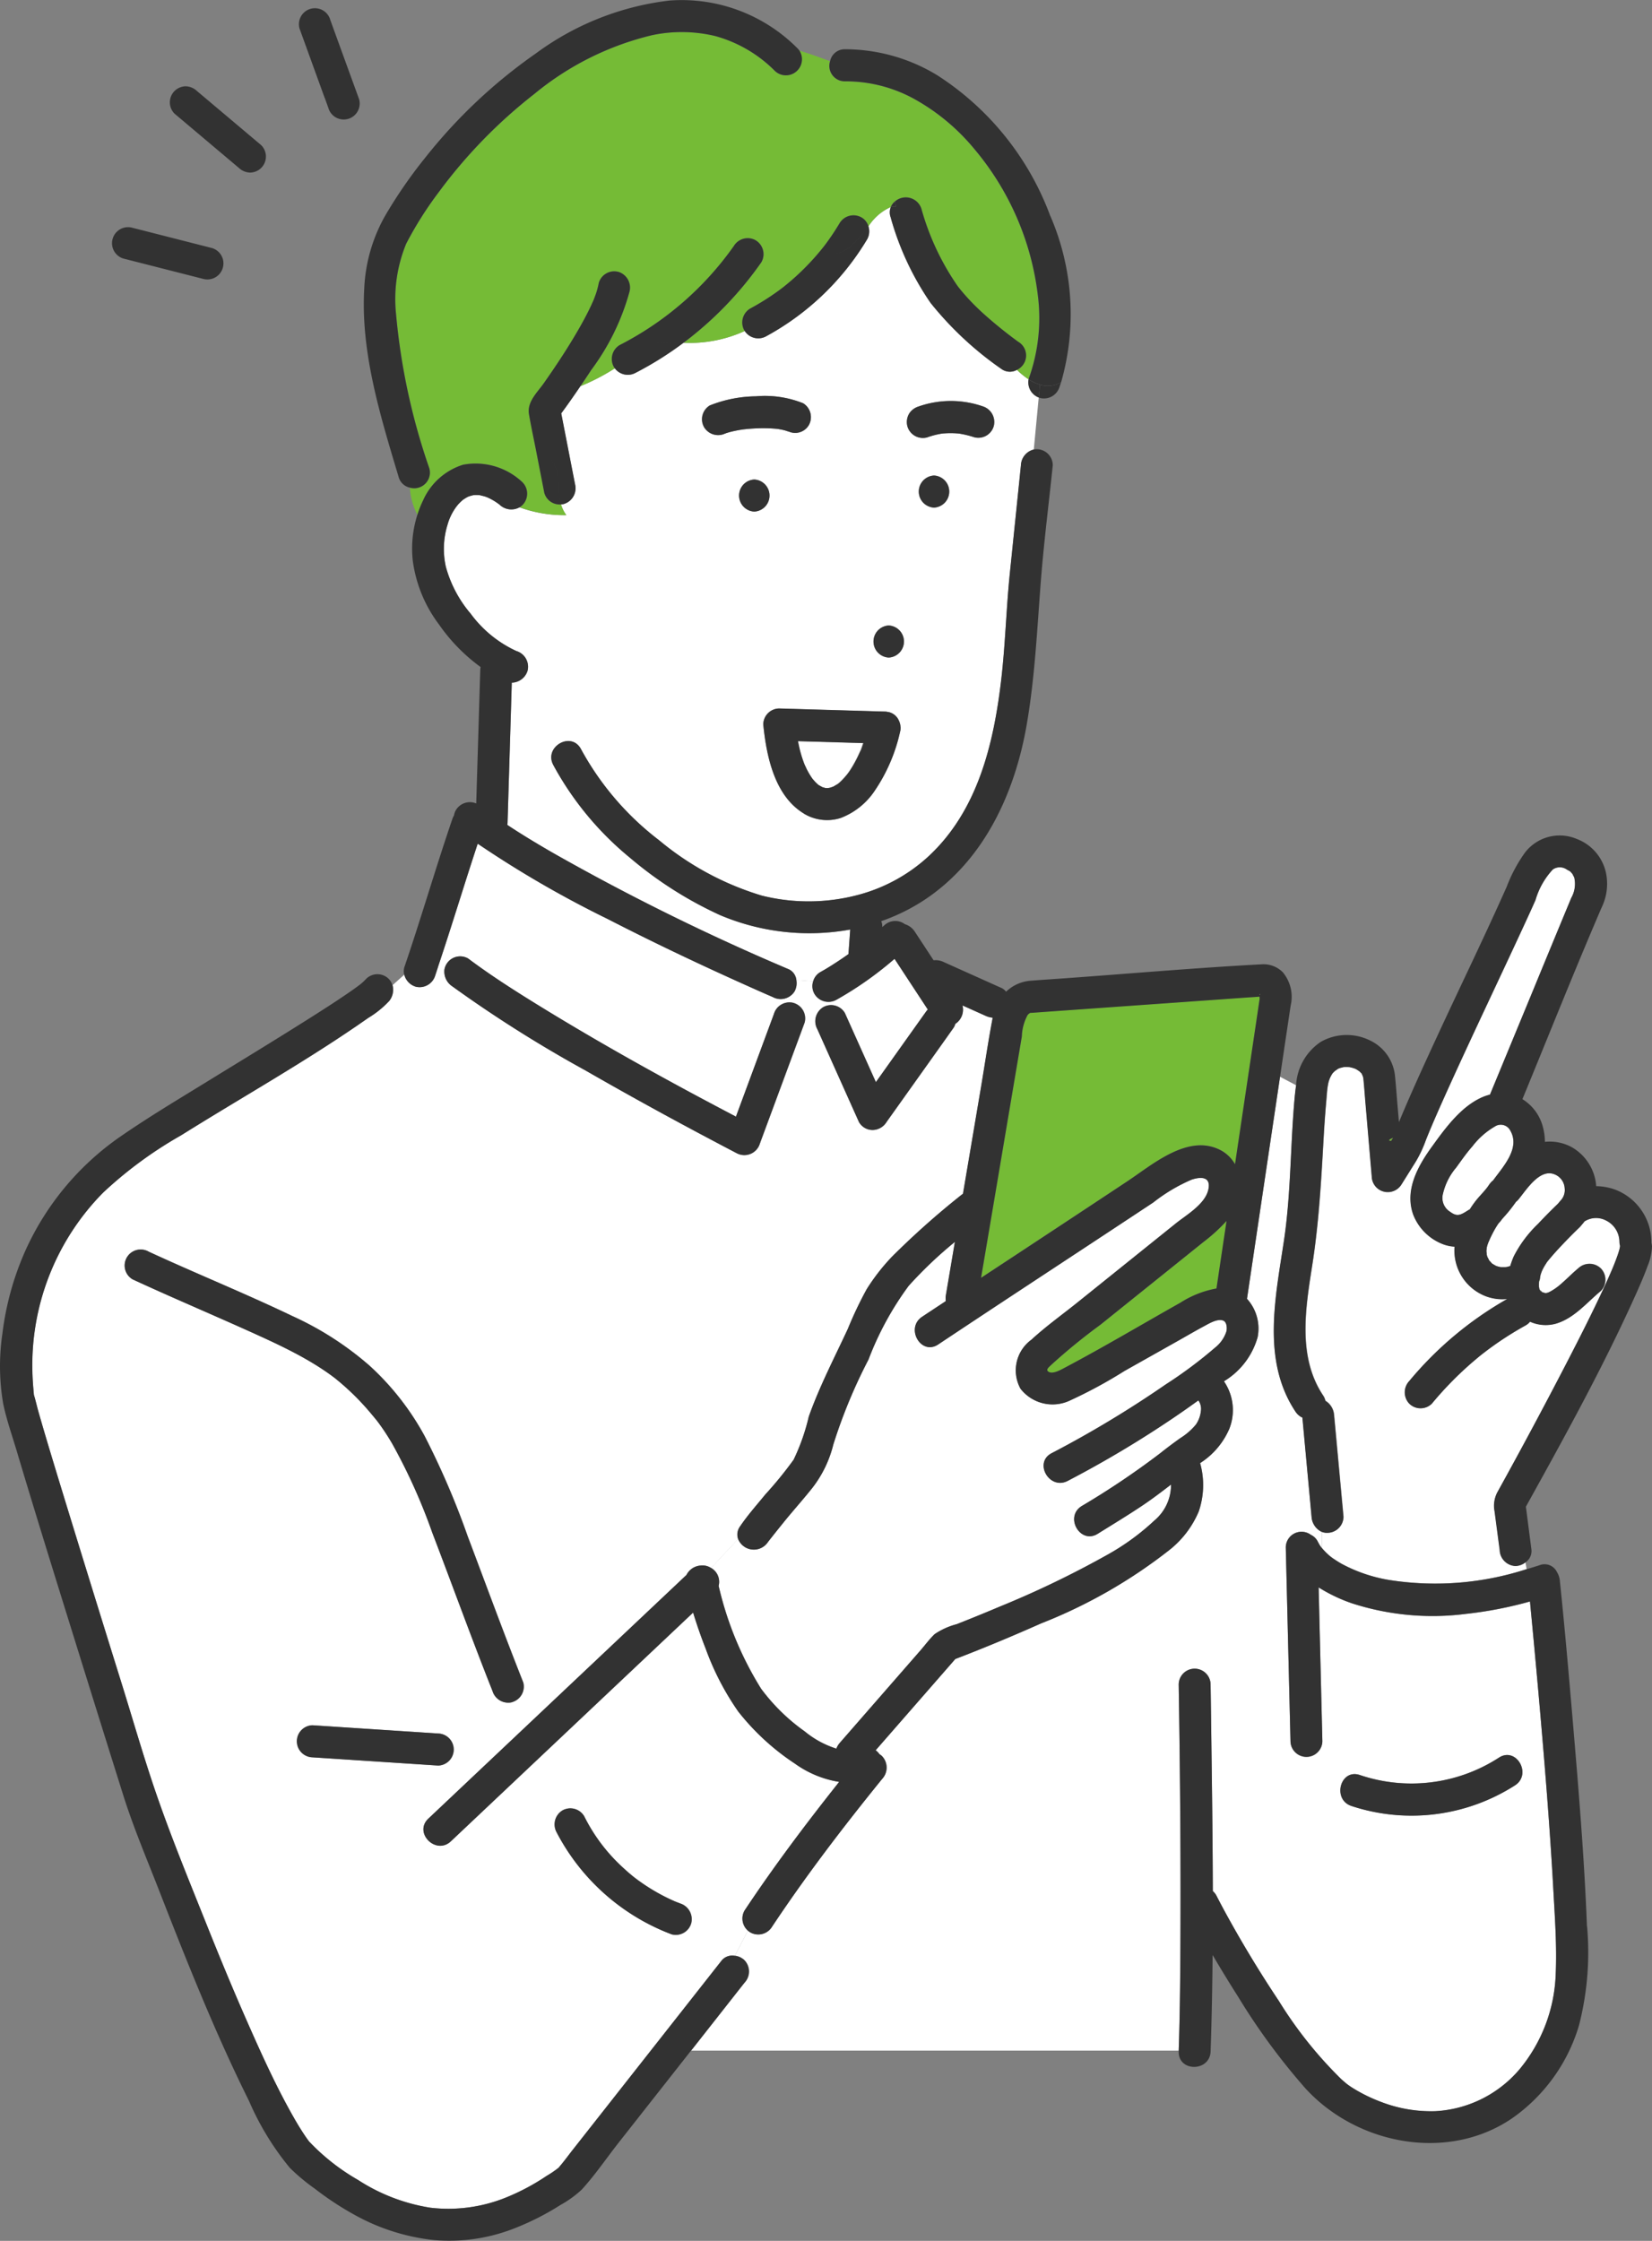 <svg id="グループ_332" data-name="グループ 332" xmlns="http://www.w3.org/2000/svg" xmlns:xlink="http://www.w3.org/1999/xlink" width="118" height="160" viewBox="0 0 118 160">
  <rect x="0" y="0" width="118" height="160" fill="#808080" stroke="none"/>
  <defs>
    <clipPath id="clip-path">
      <rect id="長方形_182" data-name="長方形 182" width="118" height="160" fill="none"/>
    </clipPath>
  </defs>
  <g id="グループ_331" data-name="グループ 331" clip-path="url(#clip-path)">
    <path id="パス_3457" data-name="パス 3457" d="M315.215,262.117a.145.145,0,0,0,.05-.009h-.051a.007.007,0,0,0,0,.007l.006,0" transform="translate(-204.808 -169.788)" fill="#75bb36"/>
    <path id="パス_3458" data-name="パス 3458" d="M314.239,261.709l0-.006h0l0,.006" transform="translate(-204.175 -169.526)" fill="#75bb36"/>
    <path id="パス_3459" data-name="パス 3459" d="M314.335,261.771c.046.052.05.044.037.02l-.045-.029.008.009" transform="translate(-204.235 -169.564)" fill="#75bb36"/>
    <path id="パス_3460" data-name="パス 3460" d="M314.168,261.645a.033.033,0,0,0-.016,0l.029.018,0-.008-.008-.012" transform="translate(-204.121 -169.488)" fill="#75bb36"/>
    <path id="パス_3461" data-name="パス 3461" d="M162.683,150.234c.048.239.1.478.159.714.074.276.16.549.26.818.021.058.045.114.067.172h0c.058.11.1.225.161.336a5.387,5.387,0,0,0,.331.559c.018.027.038.054.057.081.05.056.1.117.149.173s.133.137.2.2l.014.012a.372.372,0,0,1,.1.08c.092.055.213.119.26.145l.024.006.179.049h0c.054,0,.109.007.163.006.016,0,.064-.007.1-.011s.064-.013.095-.021c.058-.015.126-.048.187-.061l.018-.009c.026-.014.244-.139.366-.217l.007-.007c.033-.031.069-.059.1-.089q.106-.095.2-.2c.123-.125.234-.259.344-.394.032-.044.1-.134.122-.168q.1-.145.189-.293c.139-.227.267-.461.385-.7q.089-.181.172-.366c.006-.012.029-.064.045-.1l.046-.113c.061-.154.11-.313.165-.469l-4.684-.137" transform="translate(-105.704 -97.318)" fill="#fff"/>
    <path id="パス_3462" data-name="パス 3462" d="M271.679,217.592c-.088.1-.031.039,0,0" transform="translate(-176.494 -140.951)" fill="#75bb36"/>
    <path id="パス_3463" data-name="パス 3463" d="M314.208,261.657l0,.008.032.021-.039-.042H314.2l.008.012" transform="translate(-204.152 -169.487)" fill="#75bb36"/>
    <path id="パス_3464" data-name="パス 3464" d="M313.893,259.6v.025a.334.334,0,0,0,.028-.067c.008-.056-.023-.07-.027.043" transform="translate(-203.952 -168.111)" fill="#75bb36"/>
    <path id="パス_3465" data-name="パス 3465" d="M313.859,259.859a.155.155,0,0,0,.011-.023v0a.268.268,0,0,1-.012.027" transform="translate(-203.931 -168.314)" fill="#75bb36"/>
    <path id="パス_3466" data-name="パス 3466" d="M315.384,262.095c.106,0,.062-.005.008-.007l-.024.007h.016" transform="translate(-204.911 -169.775)" fill="#75bb36"/>
    <path id="パス_3467" data-name="パス 3467" d="M256.909,201.534l.007,0c.061-.144-.081,0-.007,0" transform="translate(-166.913 -130.509)" fill="#75bb36"/>
    <path id="パス_3468" data-name="パス 3468" d="M166.9,159.125c.052.048.045.037.02.011l-.025-.015,0,0" transform="translate(-108.441 -103.075)" fill="#75bb36"/>
    <path id="パス_3469" data-name="パス 3469" d="M171.052,158.665a.368.368,0,0,0-.076.059c.047-.03.08-.054.076-.059" transform="translate(-111.092 -102.78)" fill="#75bb36"/>
    <path id="パス_3470" data-name="パス 3470" d="M166.654,158.936c0,.007.033.033.084.064-.024-.022-.049-.043-.074-.064,0,0-.009,0-.01,0" transform="translate(-108.284 -102.954)" fill="#75bb36"/>
    <path id="パス_3471" data-name="パス 3471" d="M278.035,218.275v0c0-.024-.008-.049,0,0" transform="translate(-180.651 -141.374)" fill="#75bb36"/>
    <path id="パス_3472" data-name="パス 3472" d="M158.847,86.979a.256.256,0,0,1-.028,0l.028,0" transform="translate(-103.193 -56.342)" fill="#75bb36"/>
    <path id="パス_3473" data-name="パス 3473" d="M158.478,86.926h0" transform="translate(-102.951 -56.305)" fill="#75bb36"/>
    <path id="パス_3474" data-name="パス 3474" d="M226.39,247.506a12.22,12.22,0,0,1-1.654,1.507l-7.355,5.905a42.555,42.555,0,0,0-3.453,2.811c-.2.2-.5.4-.246.549.31.186.891-.156,1.167-.3,2.781-1.471,5.5-3.088,8.238-4.631a7.115,7.115,0,0,1,2.585-1.019l.719-4.821" transform="translate(-138.777 -160.329)" fill="#75bb36"/>
    <path id="パス_3475" data-name="パス 3475" d="M218.219,213.987q.345-2.315.69-4.63.481-3.221.96-6.442c.036-.236.07-.472.105-.707,0-.02.006-.041.009-.061-.012.049-.015-.051-.008-.137-.273.027-.549.039-.822.058L204.5,203.109c-.279.02-.558.043-.837.06l-.068,0a.754.754,0,0,0-.185.149,3.444,3.444,0,0,0-.415,1.539q-.56,3.316-1.121,6.632-.9,5.3-1.792,10.6,5.21-3.438,10.421-6.874c1.818-1.2,4.35-3.433,6.664-2.252a2.56,2.56,0,0,1,1.055,1.015" transform="translate(-130.002 -130.858)" fill="#75bb36"/>
    <path id="パス_3476" data-name="パス 3476" d="M273,216.563c-.058.022-.071.035,0,0" transform="translate(-177.352 -140.285)" fill="#75bb36"/>
    <path id="パス_3477" data-name="パス 3477" d="M283.437,230.9a.6.6,0,0,1,.109-.172l.008-.007.009-.026c-.08.008-.493.207-.127.206" transform="translate(-184.067 -149.441)" fill="#75bb36"/>
    <path id="パス_3478" data-name="パス 3478" d="M314.449,257.545c.025-.065.047-.139,0,0v0" transform="translate(-204.314 -166.781)" fill="#75bb36"/>
    <path id="パス_3479" data-name="パス 3479" d="M303.658,255.485s.013.01.02.016l-.008-.011a.026.026,0,0,0-.012,0" transform="translate(-197.303 -165.498)" fill="#75bb36"/>
    <path id="パス_3480" data-name="パス 3480" d="M314.38,257.793a.115.115,0,0,1-.016.029s.009-.013.016-.029" transform="translate(-204.259 -166.993)" fill="#75bb36"/>
    <path id="パス_3481" data-name="パス 3481" d="M313.85,260.6a.067.067,0,0,0-.006-.021.15.15,0,0,1,.006.021" transform="translate(-203.921 -168.799)" fill="#75bb36"/>
    <path id="パス_3482" data-name="パス 3482" d="M288.725,202.817a1.254,1.254,0,0,1-.041-.28,1.709,1.709,0,0,0-.948-1.511,1.531,1.531,0,0,0-1.545.061c-.11.141-.223.28-.344.413-.009.01-.02.017-.029.026q-.68.655-1.326,1.343c-.288.307-.572.62-.839.945l-.116.144-.039.048c-.025.039-.047.078-.055.09a4.023,4.023,0,0,0-.262.458c-.006.012-.032.074-.053.119-.026.074-.053.148-.076.224-.033.108-.044.31-.085.445a.219.219,0,0,1-.028.071c0,.038,0,.076-.006.114,0,.07,0,.139,0,.208,0,.027.007.055.01.07s.016.086.029.14c.009.01.02.026.034.046s.015.025.023.037l.017.018a.152.152,0,0,1,.084.071l.015.01.053.031a1.322,1.322,0,0,1,.177.052h.025a.2.2,0,0,1,.076-.008c.061-.018.13-.042.163-.053s.09-.045.133-.069c.117-.064.229-.136.339-.211.029-.02.168-.126.2-.147l.049-.041c.048-.04.1-.081.143-.122q.124-.107.244-.217c.33-.3.645-.615.988-.9a1.166,1.166,0,0,1,1.61,0,1.154,1.154,0,0,1,0,1.619c-1.011.837-1.889,1.937-3.191,2.326a2.716,2.716,0,0,1-1.86-.138,1.027,1.027,0,0,1-.295.256q-1,.557-1.948,1.2-.462.317-.908.655l-.153.117-.129.1q-.208.166-.411.336a24.733,24.733,0,0,0-3.168,3.19,1.147,1.147,0,0,1-1.61,0,1.175,1.175,0,0,1,0-1.619,25.376,25.376,0,0,1,6.993-5.854,3.362,3.362,0,0,1-1.533-.2,3.491,3.491,0,0,1-2.225-3.537,2.784,2.784,0,0,1-.969-.234,3.7,3.7,0,0,1-1.988-2.064c-.624-1.763.353-3.48,1.35-4.856.955-1.319,2.075-2.868,3.613-3.528a3.469,3.469,0,0,1,.521-.173l2.968-7.179q1.42-3.436,2.84-6.872a2.02,2.02,0,0,0,.209-1.469,2.7,2.7,0,0,1-.126-.243c-.025-.027-.092-.108-.111-.124-.042-.037-.048-.047-.04-.045l-.073-.048a1.677,1.677,0,0,1-.22-.123.879.879,0,0,0-.952.02,5.387,5.387,0,0,0-1.241,2.184c-.273.619-.556,1.233-.839,1.847-1.7,3.68-3.451,7.336-5.13,11.025-.383.841-.763,1.684-1.133,2.531q-.127.29-.251.58l-.169.4c-.112.268-.222.536-.328.807a8.507,8.507,0,0,1-.7,1.485l-1.027,1.641a1.148,1.148,0,0,1-2.121-.578q-.227-2.654-.454-5.308c-.049-.573-.088-1.148-.147-1.72-.007-.025-.02-.074-.032-.121-.007-.009-.044-.106-.075-.168-.011-.021-.017-.035-.022-.048a.2.2,0,0,1-.032-.025c-.022-.021-.1-.094-.145-.135s-.149-.1-.172-.112-.075-.039-.111-.058c-.08-.027-.159-.054-.241-.075-.056-.015-.113-.026-.17-.037-.1-.005-.2-.007-.3-.008-.036,0-.072,0-.108.007h0c-.091.022-.18.047-.27.07-.02.005-.036.012-.053.017a.871.871,0,0,0-.106.056c-.043.029-.165.119-.178.123-.056.051-.111.1-.162.158l-.018.02a1.255,1.255,0,0,0-.085.135,2.019,2.019,0,0,0-.247.692c-.061.3-.082.714-.115,1.081q-.114,1.273-.186,2.549c-.177,3.1-.34,6.166-.821,9.242s-1.064,6.551.777,9.31a1.137,1.137,0,0,1,.163.377,1.305,1.305,0,0,1,.619,1.019q.043.456.085.914.294,3.173.587,6.347a1.154,1.154,0,0,1-1.138,1.145.973.973,0,0,1-.424-.076v1.152a4.62,4.62,0,0,0,.35.378c.09.086.185.168.28.248l.027.021.136.1c.206.138.412.273.628.395a10.93,10.93,0,0,0,3.437,1.163,21.185,21.185,0,0,0,9.775-.778l-.083-.487a1.2,1.2,0,0,1-.69.25,1.18,1.18,0,0,1-1.138-1.145q-.182-1.382-.365-2.764a2.057,2.057,0,0,1,.219-1.39q2.485-4.5,4.857-9.063c.963-1.86,1.915-3.729,2.792-5.631.172-.372.34-.745.5-1.121.03-.07.081-.192.082-.193l.054-.132c.059-.146.117-.293.172-.441.089-.237.175-.476.241-.721.017-.064.029-.136.044-.205v0c0-.025,0-.046,0-.07" transform="translate(-172.998 -113.891)" fill="#fff"/>
    <path id="パス_3483" data-name="パス 3483" d="M145.576,267.905a24.045,24.045,0,0,0,3.032,7.341,13.805,13.805,0,0,0,3.115,3.046,6.729,6.729,0,0,0,2.26,1.231,1.322,1.322,0,0,1,.242-.407l3.65-4.183L160,272.5c.329-.377.641-.8,1-1.148a5.082,5.082,0,0,1,1.576-.712q1.531-.6,3.048-1.244a69.1,69.1,0,0,0,7.768-3.743,16.94,16.94,0,0,0,3.307-2.417,3.31,3.31,0,0,0,1.19-2.566c-.672.516-1.344,1.032-2.051,1.5-1.044.7-2.118,1.348-3.184,2.012-1.25.779-2.392-1.2-1.149-1.977a57.719,57.719,0,0,0,5.6-3.765c.479-.383.965-.75,1.466-1.1a4.6,4.6,0,0,0,1.088-.948,2.073,2.073,0,0,0,.363-.973,1.033,1.033,0,0,0-.053-.521.708.708,0,0,0-.132-.236q-.844.607-1.7,1.192a76.743,76.743,0,0,1-7.629,4.552c-1.3.678-2.45-1.3-1.149-1.977a76.669,76.669,0,0,0,8.153-4.911,31.252,31.252,0,0,0,3.529-2.632,2.419,2.419,0,0,0,.813-1.181c.048-.3,0-.662-.246-.75-.41-.149-1,.213-1.351.4-.652.35-1.291.726-1.937,1.088l-3.752,2.111a33.539,33.539,0,0,1-3.9,2.112,2.9,2.9,0,0,1-3.53-.84,2.706,2.706,0,0,1,.778-3.5c1.04-.959,2.217-1.8,3.32-2.684l7-5.624c.76-.611,2.087-1.37,2.317-2.406.207-.933-.512-.938-1.188-.717a12.17,12.17,0,0,0-2.749,1.636q-1.514,1-3.031,2c-4.11,2.711-8.23,5.406-12.328,8.136-1.226.817-2.365-1.167-1.149-1.977.564-.375,1.13-.746,1.694-1.12a1.5,1.5,0,0,1,.009-.447l.052-.308q.293-1.736.587-3.472a29.518,29.518,0,0,0-3.3,3.136,22.02,22.02,0,0,0-2.87,5.264,37.564,37.564,0,0,0-2.512,6.065,8.255,8.255,0,0,1-1.51,3.114c-.653.822-1.358,1.6-2.019,2.418q-.556.685-1.1,1.379l-.023.032c-.013.018-.027.036-.039.055a1.209,1.209,0,0,1-2.11-.258l-1.93,2.07a1.143,1.143,0,0,1,.537,1.281" transform="translate(-94.24 -154.675)" fill="#fff"/>
    <path id="パス_3484" data-name="パス 3484" d="M32.041,182.289a6.851,6.851,0,0,1-1.464,1.173c-4.3,3.023-8.925,5.6-13.378,8.389a29.229,29.229,0,0,0-5.561,4.085A17.532,17.532,0,0,0,6.585,208.8c.014.526.057,1.047.106,1.571l0,.006c.121.392.208.8.321,1.194.481,1.684.993,3.359,1.5,5.035q2.2,7.214,4.455,14.408c.794,2.544,1.53,5.117,2.391,7.639,1.079,3.162,2.36,6.271,3.6,9.371,1.039,2.6,1.995,4.914,3.116,7.445.96,2.167,1.949,4.335,3.118,6.4.213.377.434.749.668,1.113.11.171.223.34.34.505.044.062.092.123.136.186l.008.009a15.209,15.209,0,0,0,3.49,2.744,13.3,13.3,0,0,0,5.175,1.988,10.983,10.983,0,0,0,5.458-.75,15.8,15.8,0,0,0,2.861-1.528,7.018,7.018,0,0,0,.851-.582c.025-.027.044-.059.068-.086.335-.388.638-.81.955-1.213l4.025-5.114,1.528-1.941h0l5.079-6.454a.984.984,0,0,1,.929-.316l.934-1.8a1.151,1.151,0,0,1-.237-1.439c2.1-3.161,4.393-6.206,6.756-9.181a7.424,7.424,0,0,1-3.154-1.3,17.166,17.166,0,0,1-4.054-3.724,19.331,19.331,0,0,1-2.332-4.505c-.331-.84-.626-1.695-.891-2.559l-.809.764-10.136,9.566-6.357,6c-1.068,1.008-2.68-.608-1.61-1.618l2.331-2.2,10.136-9.566,5.971-5.635a1.228,1.228,0,0,1,.993-.669,1.127,1.127,0,0,1,.767.176l1.93-2.07a.972.972,0,0,1,.144-.9c.539-.8,1.2-1.531,1.8-2.275a27.7,27.7,0,0,0,2.021-2.481,14.834,14.834,0,0,0,1.084-3.081c.768-2.157,1.826-4.19,2.789-6.262a27.537,27.537,0,0,1,1.346-2.832,14.6,14.6,0,0,1,1.82-2.335,58.368,58.368,0,0,1,4.919-4.376,1.5,1.5,0,0,1,.138-.1l1.3-7.685c.275-1.628.511-3.269.824-4.89a1.55,1.55,0,0,1-.532-.146l-1.628-.731a1.207,1.207,0,0,1-.512,1.316.848.848,0,0,1-.125.28l-.6.848L67.6,190.9a1.182,1.182,0,0,1-.983.567,1.117,1.117,0,0,1-.983-.567l-.373-.831-2.6-5.8a1.176,1.176,0,0,1,.408-1.566,1.144,1.144,0,0,1,1.558.411l.373.831,1.841,4.105,3.587-5.04a1.467,1.467,0,0,1,.121-.145l-.013-.019-2.363-3.6a25.05,25.05,0,0,1-4.155,2.925,1.159,1.159,0,0,1-1.558-.411,1.1,1.1,0,0,1-.1-.909l-1.2-.091a1.235,1.235,0,0,1-.124.8,1.173,1.173,0,0,1-1.558.411c-.672-.289-1.341-.588-2.009-.888-3.309-1.486-6.588-3.043-9.815-4.7a76.023,76.023,0,0,1-9.255-5.362c-.969,2.924-1.856,5.876-2.838,8.8l.453.235a1.111,1.111,0,0,1,.145-.422,1.142,1.142,0,0,1,1.558-.411c1.566,1.175,3.218,2.232,4.882,3.259,4.636,2.861,9.417,5.5,14.244,8.03l2.71-7.322a1.139,1.139,0,1,1,2.2.609l-3.195,8.632a1.157,1.157,0,0,1-1.672.684q-.924-.479-1.841-.969-4.523-2.4-8.97-4.944a92.287,92.287,0,0,1-9.5-6,1.259,1.259,0,0,1-.553-1.145l-.453-.235c-.068.2-.132.405-.2.607a1.16,1.16,0,0,1-1.4.8,1.2,1.2,0,0,1-.809-.861l-.84.752a1.287,1.287,0,0,1-.268,1.174m12.4,57.761a1.148,1.148,0,0,1,1.558.41,12.489,12.489,0,0,0,2.922,3.806q.237.214.484.418c.062.052.126.1.189.153l.175.133q.49.363,1.01.682t1.065.591c.191.1.383.185.578.272l.045.02.057.023q.162.064.324.127a1.177,1.177,0,0,1,.8,1.408,1.142,1.142,0,0,1-1.4.8,15.379,15.379,0,0,1-8.21-7.277,1.17,1.17,0,0,1,.408-1.566m-8.874-3.209-1.13-.074-7.849-.513a1.145,1.145,0,0,1,0-2.289l1.13.074,7.849.514a1.145,1.145,0,0,1,0,2.289m-.974-23.532a57.149,57.149,0,0,1,3.076,7.155c1.317,3.484,2.6,6.981,3.971,10.442a1.153,1.153,0,0,1-.795,1.408,1.173,1.173,0,0,1-1.4-.8c-1.487-3.744-2.854-7.533-4.3-11.3a41.151,41.151,0,0,0-2.886-6.4c-.238-.4-.49-.8-.761-1.182-.075-.106-.151-.21-.228-.313l-.013-.017-.1-.129c-.164-.2-.33-.4-.5-.6a17.975,17.975,0,0,0-2.242-2.212l-.245-.2-.215-.161q-.292-.213-.592-.414c-.426-.286-.864-.552-1.31-.805-.989-.561-2.015-1.053-3.047-1.526-3.075-1.409-6.2-2.712-9.267-4.132a1.143,1.143,0,0,1,1.149-1.977c3.4,1.571,6.877,2.976,10.254,4.594a22.52,22.52,0,0,1,5.513,3.542,19.208,19.208,0,0,1,3.935,5.02" transform="translate(-4.274 -110.784)" fill="#fff"/>
    <path id="パス_3485" data-name="パス 3485" d="M175.776,261.649a1.139,1.139,0,0,1,2.277,0q.019,1.162.033,2.324c.054,4.146.116,8.3.126,12.45a1.137,1.137,0,0,1,.269.345q.293.573.6,1.137,1.779,3.264,3.848,6.361a29.47,29.47,0,0,0,4.454,5.58c.1.093.207.183.312.273.027.023.074.06.106.086.143.106.288.206.44.3a11.4,11.4,0,0,0,1.968.964,9.932,9.932,0,0,0,3.891.669,8.479,8.479,0,0,0,6.016-2.986,11.235,11.235,0,0,0,2.59-6.851c.084-1.955-.059-3.935-.166-5.887-.264-4.8-.665-9.6-1.09-14.391q-.278-3.14-.584-6.278a28.337,28.337,0,0,1-4.6.888,18.7,18.7,0,0,1-8.105-.754,11.443,11.443,0,0,1-2.391-1.139q.133,5.5.267,10.995a1.139,1.139,0,0,1-2.277,0q-.02-.856-.041-1.712-.148-6.067-.295-12.134a1.123,1.123,0,0,1,1.792-.9,1.037,1.037,0,0,1,.5.495c.047.091.1.18.151.267.017.027.081.113.115.161l.006.007V250.76a1.276,1.276,0,0,1-.714-1.069q-.043-.456-.085-.913l-.571-6.17a1.14,1.14,0,0,1-.488-.418c-2.455-3.679-1.413-8.244-.816-12.309.489-3.326.44-6.706.745-10.05.029-.317.063-.634.11-.946l-1.154-.61-.561,3.763-1.8,12.092a3.154,3.154,0,0,1,.758,2.746,5.378,5.378,0,0,1-2.355,3.113l-.046.035a3.633,3.633,0,0,1,.384,3.382,5.472,5.472,0,0,1-2.086,2.445,5.807,5.807,0,0,1-.1,3.458,6.936,6.936,0,0,1-2.006,2.676,36.267,36.267,0,0,1-9.254,5.312c-2.02.9-4.062,1.752-6.126,2.541l-.713.817-4.977,5.7a1.269,1.269,0,0,1,.276.283,1.055,1.055,0,0,1,.187.145,1.184,1.184,0,0,1,0,1.619c-2.758,3.4-5.435,6.9-7.86,10.547a1.156,1.156,0,0,1-1.558.41,1.03,1.03,0,0,1-.171-.127l-.935,1.8a1.13,1.13,0,0,1,.682,1.935l-.581.739-3.224,4.1h34.826c.074-2.165.1-4.333.115-6.5.045-6.553-.011-13.108-.116-19.66m12.938,6.479a11.5,11.5,0,0,0,9.938-1.241c1.237-.8,2.377,1.181,1.149,1.977a13.7,13.7,0,0,1-11.693,1.472c-1.384-.468-.787-2.678.605-2.208" transform="translate(-91.584 -141.393)" fill="#fff"/>
    <path id="パス_3486" data-name="パス 3486" d="M94.536,63.229a4.184,4.184,0,0,0-.842-.516,2.053,2.053,0,0,0-.267-.1c-.05-.015-.32-.074-.316-.082-.112-.011-.225-.009-.338-.012-.013,0-.082.006-.123.008l-.045.008c-.115.029-.227.06-.338.1l-.018.01c-.046.024-.092.046-.137.074s-.187.123-.226.147-.143.129-.171.155a2.649,2.649,0,0,0-.353.412,3.922,3.922,0,0,0-.57,1.2,5.845,5.845,0,0,0-.122,3.012A8.685,8.685,0,0,0,92.446,71a8.4,8.4,0,0,0,3.26,2.661,1.172,1.172,0,0,1,.8,1.408,1.206,1.206,0,0,1-1.127.852q-.007.22-.013.44-.145,4.794-.29,9.586a1.285,1.285,0,0,1-.017.131c1.074.707,2.175,1.372,3.287,2.012a162.723,162.723,0,0,0,16.83,8.3.965.965,0,0,1,.532.768l1.2.091a1.111,1.111,0,0,1,.508-.658c.51-.281,1-.6,1.485-.922.179-.12.354-.245.531-.369,0-.007,0-.015,0-.022q.061-.865.123-1.729a16.344,16.344,0,0,1-9.319-1.039,27.754,27.754,0,0,1-6.418-4.09,22.261,22.261,0,0,1-5.467-6.609c-.707-1.293,1.26-2.447,1.966-1.156a20.5,20.5,0,0,0,5.583,6.518,20.814,20.814,0,0,0,7.337,3.954,13.768,13.768,0,0,0,6.914-.059,11.9,11.9,0,0,0,5.019-2.766c3.477-3.241,4.62-7.952,5.162-12.517.3-2.559.363-5.133.626-7.692l.79-7.693a1.2,1.2,0,0,1,.915-1.123l.352-3.718a1.159,1.159,0,0,1-.724-1.3,5.639,5.639,0,0,1-.831-.677,1.024,1.024,0,0,1-1.07-.032,23.966,23.966,0,0,1-5.1-4.742,20.35,20.35,0,0,1-2.858-6.126,1.037,1.037,0,0,1,.015-.727,3.689,3.689,0,0,0-1.6,1.386,1.159,1.159,0,0,1-.094.924,18.967,18.967,0,0,1-7.212,6.922,1.155,1.155,0,0,1-1.531-.377,9.44,9.44,0,0,1-4.37.84,24.146,24.146,0,0,1-3.417,2.142,1.16,1.16,0,0,1-1.491-.318,14.928,14.928,0,0,1-2.458,1.275c-.446.658-.9,1.31-1.372,1.947l.986,5.061a1.169,1.169,0,0,1-.8,1.408,1.042,1.042,0,0,1-.2.032,2.436,2.436,0,0,0,.379.761,9.352,9.352,0,0,1-3.346-.559,1.213,1.213,0,0,1-1.4-.167M112.7,63.7a1.146,1.146,0,0,1,0-2.289,1.146,1.146,0,0,1,0,2.289m12.837-.284a1.146,1.146,0,0,1,0-2.289,1.146,1.146,0,0,1,0,2.289m-1.787-6.692a1.226,1.226,0,0,1,.68-.526,6.971,6.971,0,0,1,4.579-.015,1.172,1.172,0,0,1,.8,1.408,1.146,1.146,0,0,1-1.4.8,6.781,6.781,0,0,0-1.06-.258,6.081,6.081,0,0,0-1.248,0,5.851,5.851,0,0,0-1.061.275,1.151,1.151,0,0,1-1.4-.8,1.175,1.175,0,0,1,.115-.882M122.3,71.836a1.146,1.146,0,0,1,0,2.289,1.146,1.146,0,0,1,0-2.289m-.286,6.148a1.211,1.211,0,0,1,.246.033c.019,0,.038,0,.057.008a1.059,1.059,0,0,1,.719.629c.01.021.019.043.028.065s.025.07.035.107a1.229,1.229,0,0,1,.033.145c0,.012,0,.024.005.037.006.04.014.08.016.122a.961.961,0,0,1-.04.3v.006a12.158,12.158,0,0,1-1.808,4.2,5.1,5.1,0,0,1-2.436,1.948,3.2,3.2,0,0,1-2.632-.316c-2.094-1.263-2.673-4.111-2.9-6.355a1.147,1.147,0,0,1,1.138-1.145l.948.028,6.586.192M109.528,56.121a9.179,9.179,0,0,1,3.282-.649,7.358,7.358,0,0,1,3.371.494,1.162,1.162,0,0,1,.408,1.566,1.132,1.132,0,0,1-1.434.456s0,0-.04-.007-.085-.03-.129-.043c-.092-.029-.186-.053-.28-.074s-.2-.039-.3-.056c-.047-.005-.1-.013-.139-.017a10.383,10.383,0,0,0-1.462-.029q-.389.018-.777.06l-.152.017c-.1.017-.207.032-.31.05-.215.039-.428.084-.638.142-.088.024-.174.05-.261.079s-.383.157,0-.012a1.17,1.17,0,0,1-1.558-.411,1.152,1.152,0,0,1,.408-1.566" transform="translate(-58.821 -27.176)" fill="#fff"/>
    <path id="パス_3487" data-name="パス 3487" d="M85.509,37.393a4.868,4.868,0,0,1,4.246,1.256,1.157,1.157,0,0,1,0,1.619,1.121,1.121,0,0,1-.213.166,9.355,9.355,0,0,0,3.346.559,2.445,2.445,0,0,1-.378-.761,1.137,1.137,0,0,1-1.2-.832l-.57-2.926c-.174-.894-.371-1.787-.523-2.685-.149-.879.589-1.543,1.058-2.211.834-1.185,1.636-2.395,2.368-3.647.373-.639.73-1.289,1.04-1.961.05-.107.1-.215.145-.324l.018-.045c.052-.134.1-.268.149-.4a5.5,5.5,0,0,0,.205-.774,1.148,1.148,0,0,1,1.4-.8,1.177,1.177,0,0,1,.8,1.408,16.744,16.744,0,0,1-2.748,5.617c-.246.382-.5.758-.756,1.134a14.917,14.917,0,0,0,2.458-1.275,1.05,1.05,0,0,1-.067-.092,1.161,1.161,0,0,1,.408-1.566,22.549,22.549,0,0,0,8.159-7.072,1.14,1.14,0,1,1,1.966,1.155,25.314,25.314,0,0,1-5.559,5.752,9.445,9.445,0,0,0,4.37-.84c-.008-.012-.018-.021-.026-.033a1.159,1.159,0,0,1,.408-1.566A17.77,17.77,0,0,0,108,25c.074-.054.147-.107.22-.162l.158-.121q.194-.154.384-.312.44-.37.856-.768a17.812,17.812,0,0,0,1.59-1.737l.111-.141.112-.149q.163-.22.319-.446.344-.5.653-1.015a1.157,1.157,0,0,1,1.558-.41,1.06,1.06,0,0,1,.5.642,3.688,3.688,0,0,1,1.6-1.386,1.006,1.006,0,0,1,.3-.4c0-.046-.009-.09-.009-.139,0,.049.006.093.009.139a1.172,1.172,0,0,1,1.879.517A18.237,18.237,0,0,0,120.8,24.6c.053.074.165.218.316.4s.3.354.46.525c.33.359.677.7,1.035,1.03a31.577,31.577,0,0,0,2.536,2.058,1.135,1.135,0,0,1-.079,2.009,5.658,5.658,0,0,0,.831.677c.007-.025.008-.05.017-.074a12.788,12.788,0,0,0,.637-5.942,19.857,19.857,0,0,0-4.523-10.414,14.99,14.99,0,0,0-4.254-3.558,10.149,10.149,0,0,0-5-1.286,1.1,1.1,0,0,1-1.058-1.444c-.726-.262-1.447-.533-2.195-.751a1.146,1.146,0,0,1-1.74,1.464A9.564,9.564,0,0,0,103.5,6.783a10.262,10.262,0,0,0-4.479-.058,20.828,20.828,0,0,0-8.431,4.209,35.893,35.893,0,0,0-6.814,7,25.825,25.825,0,0,0-2.328,3.684,10.359,10.359,0,0,0-.727,5A45.989,45.989,0,0,0,83.1,37.657a1.12,1.12,0,0,1-1.389,1.38,4.6,4.6,0,0,0,.536,1.932,7.834,7.834,0,0,1,.412-1.038,4.64,4.64,0,0,1,2.853-2.538" transform="translate(-52.431 -4.214)" fill="#75bb36"/>
    <path id="パス_3488" data-name="パス 3488" d="M296.029,234.133a1.192,1.192,0,0,1,.107-.055,7.407,7.407,0,0,1,.463-.656c.155-.193.325-.374.489-.56.091-.1.178-.21.267-.316l.01-.015c.053-.074.106-.148.158-.223a1.38,1.38,0,0,1,.287-.306l.009-.017c.713-.981,1.952-2.29,1.2-3.556a.764.764,0,0,0-1.1-.265,5.447,5.447,0,0,0-1.6,1.417c-.422.475-.773.987-1.157,1.515a4.413,4.413,0,0,0-.941,1.864,1.156,1.156,0,0,0,.506,1.286c.5.368.731.257,1.3-.112" transform="translate(-191.155 -147.723)" fill="#fff"/>
    <path id="パス_3489" data-name="パス 3489" d="M303.714,255.529c.071.11.066.08.04.039a.417.417,0,0,0-.04-.039" transform="translate(-197.339 -165.526)" fill="#75bb36"/>
    <path id="パス_3490" data-name="パス 3490" d="M308.208,240.054c.062-.069.119-.135.172-.2.016-.017.029-.038.045-.055a1.08,1.08,0,0,0,.3-.877,1.138,1.138,0,0,0-.7-.993c-1.08-.46-2.02,1.078-2.607,1.789a1.047,1.047,0,0,1-.173.166,10.62,10.62,0,0,1-.737.944c-.082.093-.166.184-.248.277a2.244,2.244,0,0,1-.256.31c0,.008-.011.016-.016.024-.05.073-.1.148-.146.224-.1.159-.188.323-.274.489-.06.116-.116.232-.171.35-.014.029-.106.245-.124.281-.033.088-.064.177-.089.268,0,.012-.016.066-.029.118.011-.025-.019.179-.02.216s.023.186.022.261c.008.034.016.068.025.1s.018.057.027.085c.035.048.105.2.121.229v0a.148.148,0,0,1,.047.05c.052.056.119.137.135.151s.033.029.049.043l.245.144.07.025c.072.023.145.043.218.059l.056.011.024,0c.108,0,.214.007.322,0l.062-.005.054-.01c.074-.021.147-.041.221-.06a6.046,6.046,0,0,1,.253-.694,8.665,8.665,0,0,1,1.731-2.316q.672-.717,1.38-1.4l.011-.008" transform="translate(-196.961 -154.072)" fill="#fff"/>
    <path id="パス_3491" data-name="パス 3491" d="M315.506,255.63c.027-.035.083-.106.084-.106-.015,0-.051.053-.084.106" transform="translate(-205.001 -165.523)" fill="#75bb36"/>
    <path id="パス_3492" data-name="パス 3492" d="M315.208,262.133h0v0h0" transform="translate(-204.805 -169.804)" fill="#75bb36"/>
    <path id="パス_3493" data-name="パス 3493" d="M314.981,262.1h.045c-.025-.005-.044-.007-.045,0" transform="translate(-204.66 -169.78)" fill="#75bb36"/>
    <path id="パス_3494" data-name="パス 3494" d="M314.732,262.008a.149.149,0,0,0,.051.022c.007,0-.02-.013-.051-.022" transform="translate(-204.498 -169.723)" fill="#75bb36"/>
    <path id="パス_3495" data-name="パス 3495" d="M314.107,261.533c-.009-.012-.018-.021-.022-.021a.235.235,0,0,1,.022.021" transform="translate(-204.078 -169.402)" fill="#75bb36"/>
    <path id="パス_3496" data-name="パス 3496" d="M314.25,261.728c.052.1.031.052,0,0" transform="translate(-204.185 -169.542)" fill="#75bb36"/>
    <path id="パス_3497" data-name="パス 3497" d="M315.32,262.164c.055.017.039.011,0,0" transform="translate(-204.88 -169.824)" fill="#75bb36"/>
    <path id="パス_3498" data-name="パス 3498" d="M303.693,255.5l.007.011a.417.417,0,0,1,.04.039.139.139,0,0,0-.047-.05" transform="translate(-197.325 -165.506)" fill="#323232"/>
    <path id="パス_3499" data-name="パス 3499" d="M314.3,261.714a.153.153,0,0,0-.084-.071l.039.042.045.03" transform="translate(-204.163 -169.487)" fill="#323232"/>
    <path id="パス_3500" data-name="パス 3500" d="M315.3,262.088a.21.21,0,0,0-.076.008h.052l.024-.007" transform="translate(-204.816 -169.775)" fill="#323232"/>
    <path id="パス_3501" data-name="パス 3501" d="M313.891,259.712a.207.207,0,0,0,.028-.071.317.317,0,0,1-.028.067v0" transform="translate(-203.952 -168.19)" fill="#323232"/>
    <path id="パス_3502" data-name="パス 3502" d="M314.227,261.688h0l0-.008,0,.008" transform="translate(-204.167 -169.511)" fill="#323232"/>
    <path id="パス_3503" data-name="パス 3503" d="M286.766,198.439c0-.025.006-.046,0-.072a4.023,4.023,0,0,0-2.62-3.718,4.168,4.168,0,0,0-1.323-.236,3.488,3.488,0,0,0-1.675-2.742,3.276,3.276,0,0,0-1.99-.422,4.168,4.168,0,0,0-.152-1.093,3.286,3.286,0,0,0-1.454-1.954c1.885-4.575,3.717-9.177,5.674-13.722-.077.187.077-.16.133-.311a3.837,3.837,0,0,0,.225-1.7,3.34,3.34,0,0,0-2.159-2.85,3.122,3.122,0,0,0-3.7.991,10.654,10.654,0,0,0-1.29,2.413c-1.6,3.6-3.329,7.138-4.981,10.712-.927,2.006-1.852,4.014-2.7,6.055l-.02.051q-.055-.64-.11-1.28c-.056-.652-.1-1.3-.167-1.956a3.152,3.152,0,0,0-1.8-2.6,3.748,3.748,0,0,0-3.5.1,3.987,3.987,0,0,0-1.772,3.112l.778.412-.778-.412c-.047.312-.081.629-.11.946-.3,3.344-.256,6.724-.745,10.05-.6,4.066-1.639,8.63.816,12.309a1.145,1.145,0,0,0,.488.418q.285,3.085.571,6.17.042.457.084.914a1.276,1.276,0,0,0,.714,1.069v0a.973.973,0,0,0,.424.076,1.154,1.154,0,0,0,1.138-1.145q-.294-3.174-.587-6.347-.043-.457-.085-.914a1.3,1.3,0,0,0-.619-1.019,1.145,1.145,0,0,0-.163-.377c-1.841-2.759-1.259-6.224-.776-9.31s.644-6.138.821-9.242q.073-1.276.186-2.549c.033-.366.055-.779.115-1.081a2.016,2.016,0,0,1,.247-.691,1.217,1.217,0,0,1,.085-.135l.018-.019c.051-.056.106-.107.162-.159.014,0,.136-.094.179-.123a.92.92,0,0,1,.106-.056c.016-.006.032-.012.053-.017.09-.024.179-.048.27-.07h0c.036,0,.072-.007.108-.007.1,0,.2,0,.3.008.057.011.113.022.17.037.082.021.161.048.241.075.037.02.076.036.111.058s.12.08.172.112.123.114.145.135a.239.239,0,0,0,.032.026c.006.013.012.026.022.047.031.062.068.159.075.168.012.048.025.1.032.121.059.572.1,1.147.147,1.72q.227,2.654.454,5.308a1.147,1.147,0,0,0,2.121.578l1.027-1.641a8.51,8.51,0,0,0,.7-1.485c.106-.271.216-.539.328-.807l.169-.4q.125-.291.251-.58c.37-.847.75-1.69,1.132-2.531,1.68-3.689,3.431-7.345,5.13-11.025.284-.614.567-1.229.84-1.847a5.383,5.383,0,0,1,1.241-2.184.877.877,0,0,1,.952-.021,1.67,1.67,0,0,0,.221.123l.073.048c-.008,0,0,.007.04.045.019.017.086.1.111.124a2.7,2.7,0,0,0,.126.243,2.021,2.021,0,0,1-.209,1.469q-1.427,3.433-2.84,6.871l-2.968,7.179a3.488,3.488,0,0,0-.522.173c-1.538.66-2.658,2.209-3.613,3.528-1,1.377-1.974,3.094-1.35,4.856a3.694,3.694,0,0,0,1.988,2.064,2.783,2.783,0,0,0,.969.234,3.491,3.491,0,0,0,2.225,3.537,3.365,3.365,0,0,0,1.534.2,25.383,25.383,0,0,0-6.993,5.854,1.175,1.175,0,0,0,0,1.619,1.147,1.147,0,0,0,1.61,0,24.707,24.707,0,0,1,3.168-3.189q.2-.171.411-.337l.129-.1.153-.117q.446-.338.908-.655.946-.648,1.949-1.2a1.027,1.027,0,0,0,.295-.256,2.716,2.716,0,0,0,1.86.138c1.3-.389,2.181-1.49,3.191-2.326a1.154,1.154,0,0,0,0-1.619,1.166,1.166,0,0,0-1.61,0c-.343.284-.659.6-.988.9q-.121.11-.244.217l-.143.122-.049.041c-.03.021-.168.126-.2.147-.11.075-.222.147-.339.211-.043.024-.09.044-.133.069s-.1.035-.163.053c.054,0,.1.01-.008.007h-.016a.145.145,0,0,1-.05.009l-.006,0a.007.007,0,0,1,0-.007h-.024a1.325,1.325,0,0,0-.177-.052l-.053-.031-.015-.01c.014.023.009.031-.037-.02l-.008-.009-.032-.021,0,.006,0-.006-.029-.018a.033.033,0,0,1,.016,0l.008.012-.008-.012h.006l-.017-.018c-.008-.013-.015-.026-.023-.037a.537.537,0,0,0-.034-.046c-.013-.055-.023-.112-.029-.141s-.007-.044-.01-.07c0-.069-.006-.138,0-.208,0-.038,0-.076.006-.114,0,.008-.005.015-.011.023,0-.007.007-.019.011-.027s0-.017,0-.025c0-.112.035-.1.027-.042.041-.135.051-.337.085-.445.023-.076.05-.149.076-.224.02-.045.047-.107.053-.119a3.965,3.965,0,0,1,.262-.458c.008-.012.031-.05.055-.09l.039-.048c.039-.048.077-.1.116-.144.268-.325.551-.638.839-.945q.646-.688,1.326-1.343c.009-.01.02-.017.029-.027.12-.134.234-.273.344-.413a1.53,1.53,0,0,1,1.545-.061,1.709,1.709,0,0,1,.948,1.511,1.256,1.256,0,0,0,.041.28c0,.024-.006.045,0,.07v.005c-.016.068-.027.141-.044.2-.066.244-.152.484-.241.721-.055.148-.113.294-.172.441l-.054.132s-.052.124-.082.193q-.243.564-.5,1.121c-.877,1.9-1.829,3.771-2.792,5.631q-2.364,4.565-4.857,9.063a2.056,2.056,0,0,0-.218,1.39q.182,1.382.365,2.764a1.18,1.18,0,0,0,1.138,1.145,1.2,1.2,0,0,0,.69-.25l-.324-1.906.324,1.906a.982.982,0,0,0,.448-.894L277.8,217.3c2.745-4.95,5.505-9.94,7.827-15.1.307-.684.61-1.374.865-2.079a3.914,3.914,0,0,0,.313-1.394,1.279,1.279,0,0,0-.041-.278m-22.773-12.077c-.03.039-.087.1,0,0m.464-.363c-.071.035-.058.022,0,0m1.735.619v0c-.009-.052,0-.027,0,0M268.3,191l-.008.007a.6.6,0,0,0-.11.172c-.366,0,.047-.2.127-.206L268.3,191m10.953,11.057h0m-.04-.011h0m-.034-.008a.372.372,0,0,1-.045,0c0-.006.02,0,.045,0m-.081-.014a.149.149,0,0,1-.051-.022c.031.009.057.018.051.022m-.219-.121c.031.052.051.1,0,0m-.036-.055a.207.207,0,0,0-.022-.021.207.207,0,0,1,.022.021m-4.1-6.993c-.164.186-.333.367-.489.56a7.38,7.38,0,0,0-.463.656c-.036.019-.071.032-.107.056-.568.369-.8.48-1.3.112a1.158,1.158,0,0,1-.505-1.286,4.421,4.421,0,0,1,.94-1.864c.385-.528.736-1.04,1.158-1.515a5.457,5.457,0,0,1,1.6-1.417.765.765,0,0,1,1.1.265c.751,1.266-.488,2.575-1.2,3.556,0,.006-.006.012-.01.017a1.38,1.38,0,0,0-.287.306c-.052.075-.1.149-.157.223l-.011.015c-.088.106-.176.213-.267.316m3.995,6.665a.149.149,0,0,0-.006-.021.149.149,0,0,1,.006.021m.176-.975a.115.115,0,0,0,.016-.029.115.115,0,0,1-.016.029m.03-.064v0c.046-.134.023-.061,0,0m.37-.658c.033-.053.07-.106.084-.106,0,0-.057.071-.084.106m.959-4.377c-.016.017-.029.038-.046.055-.053.064-.11.129-.172.2l-.011.009q-.709.681-1.38,1.4a8.68,8.68,0,0,0-1.731,2.316,6.212,6.212,0,0,0-.253.694c-.074.019-.148.039-.221.06l-.054.01-.062.006c-.108.006-.214,0-.322,0l-.025,0-.056-.011c-.073-.016-.146-.036-.217-.058l-.07-.025-.246-.144c-.016-.014-.033-.028-.049-.043s-.083-.1-.135-.151c.026.041.031.071-.04-.039-.007-.006-.017-.016-.02-.016s.008,0,.012,0v0c-.016-.025-.087-.181-.121-.229-.009-.028-.019-.056-.027-.085s-.017-.068-.025-.1c0-.075-.022-.225-.022-.261s.031-.24.019-.215c.013-.052.026-.106.029-.118.024-.091.056-.18.089-.268.019-.036.111-.252.124-.281.055-.118.112-.235.171-.35.085-.166.176-.33.274-.489q.07-.114.145-.224l.017-.024a2.242,2.242,0,0,0,.256-.31c.082-.093.166-.184.248-.277a10.567,10.567,0,0,0,.737-.944,1.031,1.031,0,0,0,.173-.166c.587-.711,1.527-2.249,2.607-1.789a1.137,1.137,0,0,1,.7.994,1.08,1.08,0,0,1-.3.877" transform="translate(-168.808 -109.721)" fill="#323232"/>
    <path id="パス_3504" data-name="パス 3504" d="M269.54,338.725c-.188-4.9-.6-9.791-1.014-14.674-.282-3.283-.564-6.569-.907-9.846-.006-.054-.011-.108-.016-.163a1.457,1.457,0,0,0-.165-.541l-.007-.012c-.017-.031-.033-.063-.052-.093a.977.977,0,0,0-1.217-.458c-.31.1-.624.2-.939.29l.4,2.374-.4-2.374a21.185,21.185,0,0,1-9.775.778,10.93,10.93,0,0,1-3.437-1.163c-.216-.122-.422-.257-.627-.395-.046-.032-.091-.065-.136-.1l-.026-.021c-.1-.08-.189-.162-.28-.248a4.689,4.689,0,0,1-.35-.378v0l-.006-.007c-.034-.047-.1-.133-.115-.161-.054-.087-.1-.176-.151-.267a1.036,1.036,0,0,0-.5-.495,1.123,1.123,0,0,0-1.791.9l.294,12.134q.021.856.042,1.713a1.139,1.139,0,0,0,2.277,0l-.267-10.995a11.445,11.445,0,0,0,2.391,1.139,18.707,18.707,0,0,0,8.105.754,28.336,28.336,0,0,0,4.6-.888q.3,3.137.584,6.278c.425,4.792.826,9.588,1.09,14.392.108,1.952.25,3.932.166,5.887a11.238,11.238,0,0,1-2.59,6.851,8.481,8.481,0,0,1-6.016,2.986,9.932,9.932,0,0,1-3.892-.669,11.381,11.381,0,0,1-1.968-.964c-.151-.093-.3-.194-.44-.3l-.107-.086c-.105-.09-.209-.18-.311-.273a29.443,29.443,0,0,1-4.454-5.58q-2.063-3.091-3.848-6.361-.308-.565-.6-1.137a1.125,1.125,0,0,0-.269-.345c-.01-4.152-.072-8.3-.126-12.45q-.015-1.162-.033-2.325a1.139,1.139,0,0,0-2.277,0c.105,6.552.161,13.108.116,19.661-.015,2.167-.041,4.334-.115,6.5h0c0,.021,0,.042,0,.064-.051,1.474,2.225,1.472,2.277,0,.08-2.294.122-4.589.143-6.886.585,1,1.194,1.994,1.816,2.973a46.409,46.409,0,0,0,4.828,6.568c3.666,3.992,10.113,5.258,14.722,2.139a12.392,12.392,0,0,0,4.8-6.637,20.918,20.918,0,0,0,.581-7.095" transform="translate(-156.186 -201.185)" fill="#323232"/>
    <path id="パス_3505" data-name="パス 3505" d="M147.762,128.424a1.945,1.945,0,0,0-1.554-.581c-4.769.254-9.534.677-14.3,1.015-.724.051-1.449.1-2.172.154a2.84,2.84,0,0,0-1.758.786.846.846,0,0,0-.33-.268l-4.1-1.84a1.314,1.314,0,0,0-.746-.137l-.931-1.418-.417-.635a1.293,1.293,0,0,0-.7-.523,1.152,1.152,0,0,0-1.489.094c-.042.038-.086.074-.128.112,0-.007,0-.015,0-.022a.937.937,0,0,0-.075-.4,13.9,13.9,0,0,0,3.025-1.478c4.292-2.809,6.517-7.63,7.369-12.568.58-3.365.739-6.749,1-10.144.215-2.791.573-5.579.859-8.364a1.149,1.149,0,0,0-1.138-1.145,1.168,1.168,0,0,0-.223.023l-.483,5.1.483-5.1a1.2,1.2,0,0,0-.915,1.122l-.79,7.693c-.263,2.559-.322,5.133-.626,7.692-.542,4.565-1.685,9.275-5.162,12.517a11.9,11.9,0,0,1-5.019,2.766,13.768,13.768,0,0,1-6.914.059,20.812,20.812,0,0,1-7.337-3.954,20.5,20.5,0,0,1-5.583-6.518c-.706-1.291-2.673-.137-1.966,1.156a22.256,22.256,0,0,0,5.467,6.609,27.761,27.761,0,0,0,6.418,4.09,16.346,16.346,0,0,0,9.318,1.039q-.061.864-.123,1.729c0,.008,0,.015,0,.023-.176.124-.352.249-.531.368-.484.324-.976.642-1.486.922a1.112,1.112,0,0,0-.507.658l2.09.157-2.09-.157a1.1,1.1,0,0,0,.1.908,1.158,1.158,0,0,0,1.558.411,25.065,25.065,0,0,0,4.155-2.925l2.363,3.6.012.019a1.569,1.569,0,0,0-.121.145l-3.587,5.04-1.842-4.105-.373-.831a1.143,1.143,0,0,0-1.558-.411,1.176,1.176,0,0,0-.408,1.566l2.6,5.8.373.831a1.117,1.117,0,0,0,.983.567,1.181,1.181,0,0,0,.983-.567l4.19-5.886.6-.847a.861.861,0,0,0,.125-.28,1.208,1.208,0,0,0,.512-1.316l1.628.731a1.55,1.55,0,0,0,.532.146c-.314,1.621-.55,3.262-.825,4.89q-.649,3.843-1.3,7.685a1.5,1.5,0,0,0-.138.1,58.426,58.426,0,0,0-4.919,4.376,14.6,14.6,0,0,0-1.82,2.335,27.621,27.621,0,0,0-1.347,2.833c-.963,2.071-2.021,4.1-2.789,6.262a14.832,14.832,0,0,1-1.084,3.081,27.769,27.769,0,0,1-2.022,2.481c-.606.743-1.263,1.479-1.8,2.274a.973.973,0,0,0-.144.9l.972-1.042-.972,1.042a1.209,1.209,0,0,0,2.11.258c.013-.019.026-.037.04-.055l.023-.032q.546-.693,1.1-1.379c.662-.815,1.366-1.6,2.019-2.418a8.259,8.259,0,0,0,1.511-3.114,37.564,37.564,0,0,1,2.512-6.065,22.012,22.012,0,0,1,2.871-5.265,29.543,29.543,0,0,1,3.3-3.135q-.293,1.736-.587,3.471l-.052.308a1.488,1.488,0,0,0-.009.447c-.564.374-1.131.745-1.694,1.12-1.216.81-.077,2.793,1.149,1.977,4.1-2.729,8.218-5.425,12.328-8.135q1.517-1,3.031-2a12.186,12.186,0,0,1,2.749-1.636c.676-.22,1.395-.216,1.188.717-.23,1.036-1.556,1.8-2.317,2.406l-7,5.624c-1.1.886-2.279,1.724-3.32,2.684a2.707,2.707,0,0,0-.778,3.5,2.9,2.9,0,0,0,3.53.841,33.62,33.62,0,0,0,3.9-2.112l3.752-2.111c.645-.363,1.285-.738,1.937-1.088.351-.188.941-.55,1.35-.4.242.088.295.452.246.75a2.418,2.418,0,0,1-.813,1.181,31.292,31.292,0,0,1-3.528,2.632,76.8,76.8,0,0,1-8.153,4.911c-1.3.678-.151,2.655,1.149,1.977a76.84,76.84,0,0,0,7.629-4.552q.86-.583,1.7-1.192a.712.712,0,0,1,.132.236,1.037,1.037,0,0,1,.053.521,2.071,2.071,0,0,1-.363.973,4.606,4.606,0,0,1-1.088.948c-.5.353-.986.72-1.466,1.1a57.677,57.677,0,0,1-5.6,3.764c-1.243.774-.1,2.756,1.149,1.977,1.065-.664,2.14-1.314,3.184-2.012.707-.473,1.379-.989,2.051-1.5a3.311,3.311,0,0,1-1.19,2.566,16.919,16.919,0,0,1-3.307,2.417,69,69,0,0,1-7.767,3.742q-1.517.64-3.049,1.244a5.089,5.089,0,0,0-1.576.712c-.362.347-.673.771-1,1.149l-2.124,2.434-3.65,4.183a1.326,1.326,0,0,0-.242.407,6.733,6.733,0,0,1-2.261-1.231,13.811,13.811,0,0,1-3.115-3.046,24.049,24.049,0,0,1-3.032-7.341,1.144,1.144,0,0,0-.537-1.281l-2.3,2.47,2.3-2.47a1.129,1.129,0,0,0-.767-.175,1.226,1.226,0,0,0-.993.669l-5.971,5.635-10.136,9.565-2.331,2.2c-1.071,1.011.541,2.627,1.61,1.619l6.357-6,10.136-9.566.809-.764c.265.864.56,1.719.891,2.559a19.351,19.351,0,0,0,2.332,4.505,17.175,17.175,0,0,0,4.055,3.724,7.425,7.425,0,0,0,3.154,1.3c-2.363,2.975-4.655,6.02-6.756,9.182a1.151,1.151,0,0,0,.237,1.439l.506-.977-.506.977a1.047,1.047,0,0,0,.171.127,1.156,1.156,0,0,0,1.558-.41c2.425-3.649,5.1-7.146,7.86-10.546a1.184,1.184,0,0,0,0-1.619,1.026,1.026,0,0,0-.187-.145,1.263,1.263,0,0,0-.276-.283l4.977-5.7.712-.816c2.064-.79,4.106-1.645,6.126-2.542a36.267,36.267,0,0,0,9.254-5.312,6.933,6.933,0,0,0,2.006-2.676,5.8,5.8,0,0,0,.1-3.458A5.472,5.472,0,0,0,143.928,161a3.633,3.633,0,0,0-.384-3.382l.046-.035a5.379,5.379,0,0,0,2.356-3.113,3.154,3.154,0,0,0-.758-2.746q.9-6.045,1.8-12.092.281-1.881.561-3.763l-.266-.141.266.141q.266-1.789.533-3.579c.074-.5.151-.992.222-1.488a2.736,2.736,0,0,0-.546-2.378m-4.75,22.563a7.115,7.115,0,0,0-2.584,1.018c-2.743,1.543-5.457,3.16-8.238,4.631-.276.146-.857.488-1.167.3-.252-.151.041-.345.246-.549a42.671,42.671,0,0,1,3.453-2.811l7.355-5.905a12.2,12.2,0,0,0,1.654-1.507l-.719,4.821m3.079-20.648c-.036.236-.07.471-.105.707l-.96,6.442-.69,4.63a2.556,2.556,0,0,0-1.054-1.015c-2.315-1.181-4.847,1.049-6.665,2.252q-5.2,3.445-10.421,6.874.9-5.3,1.792-10.6l1.121-6.632a3.438,3.438,0,0,1,.416-1.538.738.738,0,0,1,.185-.149l.068,0c.279-.017.558-.04.837-.06l14.656-1.041c.274-.019.549-.032.822-.058-.006.086,0,.186.008.137l-.009.061m.03-.324h-.007c-.074,0,.069-.142.007,0" transform="translate(-56.117 -58.989)" fill="#323232"/>
    <path id="パス_3506" data-name="パス 3506" d="M138.725,396.447l-1.45,2.8,1.45-2.8a.983.983,0,0,0-.928.316l-5.079,6.454H135.6l3.224-4.1.581-.738a1.186,1.186,0,0,0,0-1.619,1.2,1.2,0,0,0-.682-.316" transform="translate(-86.234 -256.802)" fill="#323232"/>
    <path id="パス_3507" data-name="パス 3507" d="M46.485,274.332l-1.528,1.942-4.025,5.114c-.317.4-.62.825-.955,1.213-.023.027-.043.06-.068.086a6.986,6.986,0,0,1-.851.582A15.818,15.818,0,0,1,36.2,284.8a10.987,10.987,0,0,1-5.458.75,13.3,13.3,0,0,1-5.175-1.988,15.208,15.208,0,0,1-3.49-2.744l-.008-.009c-.044-.063-.091-.124-.136-.186-.117-.166-.23-.335-.34-.505-.234-.364-.455-.736-.668-1.113-1.169-2.062-2.158-4.23-3.118-6.4-1.121-2.531-2.077-4.847-3.116-7.445-1.24-3.1-2.52-6.21-3.6-9.371-.861-2.522-1.6-5.095-2.391-7.639q-2.246-7.2-4.455-14.408c-.51-1.676-1.022-3.351-1.5-5.035-.113-.4-.2-.8-.321-1.194l0-.006c-.049-.523-.092-1.045-.106-1.571a17.533,17.533,0,0,1,5.053-12.868,29.229,29.229,0,0,1,5.561-4.085C17.379,206.2,22,203.62,26.3,200.6a6.84,6.84,0,0,0,1.464-1.173,1.286,1.286,0,0,0,.268-1.174l-3.128,2.8,3.128-2.8a1.081,1.081,0,0,0-.268-.445,1.142,1.142,0,0,0-1.61,0,3.452,3.452,0,0,1-.461.424l-.025.018-.2.15q-.263.191-.532.375c-.925.639-1.872,1.243-2.822,1.844-2.443,1.545-4.914,3.045-7.376,4.559-2.062,1.268-4.149,2.513-6.14,3.892a19.776,19.776,0,0,0-6.765,8.1,20.651,20.651,0,0,0-1.662,5.973A15.912,15.912,0,0,0,.22,228.1c.229,1.135.626,2.254.957,3.362,1.4,4.691,2.86,9.366,4.314,14.041q1.642,5.278,3.3,10.553c.735,2.341,1.711,4.628,2.6,6.911,1.97,5.049,3.984,10.115,6.4,14.969a19.81,19.81,0,0,0,2.911,4.767,14.131,14.131,0,0,0,1.779,1.484,21.806,21.806,0,0,0,2.742,1.815,14.96,14.96,0,0,0,5.764,1.857,12.71,12.71,0,0,0,5.9-.893,18.7,18.7,0,0,0,3.142-1.61,7.594,7.594,0,0,0,1.523-1.1c.959-1.047,1.782-2.265,2.66-3.381l5.155-6.55Z" transform="translate(0 -127.918)" fill="#323232"/>
    <path id="パス_3508" data-name="パス 3508" d="M115.538,197.16a1.162,1.162,0,0,0-1.4.8l-2.71,7.322c-4.827-2.525-9.609-5.169-14.244-8.03-1.664-1.027-3.317-2.084-4.882-3.259a1.142,1.142,0,0,0-1.558.411,1.113,1.113,0,0,0-.145.422l1.842.958-1.842-.958a1.259,1.259,0,0,0,.553,1.145,92.227,92.227,0,0,0,9.5,6q4.44,2.552,8.97,4.944.919.487,1.841.969a1.157,1.157,0,0,0,1.672-.684l3.195-8.631a1.156,1.156,0,0,0-.8-1.408" transform="translate(-58.861 -125.555)" fill="#323232"/>
    <path id="パス_3509" data-name="パス 3509" d="M110.387,130.78l-1.331-.1,1.331.1a.965.965,0,0,0-.532-.768,162.762,162.762,0,0,1-16.83-8.3c-1.112-.64-2.213-1.3-3.286-2.012a1.282,1.282,0,0,0,.017-.131q.145-4.793.29-9.586.006-.22.013-.44a1.206,1.206,0,0,0,1.127-.852,1.173,1.173,0,0,0-.8-1.408,8.4,8.4,0,0,1-3.26-2.66,8.685,8.685,0,0,1-1.776-3.35,5.849,5.849,0,0,1,.121-3.012,3.923,3.923,0,0,1,.57-1.2,2.665,2.665,0,0,1,.353-.412c.027-.026.139-.125.171-.155s.182-.12.226-.147.091-.049.137-.074l.018-.01c.111-.04.224-.07.338-.1l.044-.008c.041,0,.11-.008.123-.008.113,0,.225,0,.338.012,0,.007.267.067.316.082a2.067,2.067,0,0,1,.267.1,4.2,4.2,0,0,1,.842.517,1.212,1.212,0,0,0,1.4.166,6.331,6.331,0,0,1-1.558-.85,6.331,6.331,0,0,0,1.558.85,1.121,1.121,0,0,0,.213-.166,1.157,1.157,0,0,0,0-1.619,4.867,4.867,0,0,0-4.246-1.256,4.639,4.639,0,0,0-2.853,2.538,7.814,7.814,0,0,0-.412,1.038,20.213,20.213,0,0,1,1.187,2.491,20.213,20.213,0,0,0-1.187-2.491,7.944,7.944,0,0,0-.335,3.217,9.65,9.65,0,0,0,1.871,4.6,12.718,12.718,0,0,0,2.981,3.052,1.29,1.29,0,0,0-.024.186q-.144,4.777-.289,9.553a1.168,1.168,0,0,0-1.45.471,1.112,1.112,0,0,0-.137.385,1.329,1.329,0,0,0-.114.243c-1.2,3.507-2.228,7.069-3.427,10.576a.968.968,0,0,0-.014.547l1.352-1.212-1.352,1.212a1.2,1.2,0,0,0,.809.861,1.16,1.16,0,0,0,1.4-.8c.069-.2.133-.4.2-.607l-1.059-.551,1.059.551c.982-2.92,1.869-5.872,2.838-8.8a76,76,0,0,0,9.255,5.362c3.227,1.658,6.506,3.216,9.815,4.7.668.3,1.337.6,2.009.888a1.172,1.172,0,0,0,1.557-.411,1.234,1.234,0,0,0,.124-.8" transform="translate(-53.504 -60.801)" fill="#323232"/>
    <path id="パス_3510" data-name="パス 3510" d="M144.881,82.949c.086-.029.173-.055.261-.079.21-.058.424-.1.638-.142.1-.019.207-.033.31-.05l.152-.017c.258-.028.518-.048.777-.059a10.33,10.33,0,0,1,1.462.029c.044,0,.092.012.139.017.1.017.2.034.3.056s.188.046.28.074c.043.013.085.03.129.043s.043.011.04.007a1.131,1.131,0,0,0,1.433-.456,1.162,1.162,0,0,0-.408-1.566,7.354,7.354,0,0,0-3.371-.494,9.171,9.171,0,0,0-3.282.648,1.152,1.152,0,0,0-.408,1.566,1.17,1.17,0,0,0,1.558.411c-.388.17-.1.045,0,.012m3.774-.3.028,0-.028,0m-.1-.014h0" transform="translate(-93.029 -52.015)" fill="#323232"/>
    <path id="パス_3511" data-name="パス 3511" d="M188.681,83.621a6.782,6.782,0,0,1,1.06.258,1.146,1.146,0,0,0,1.4-.8,1.172,1.172,0,0,0-.795-1.408,6.966,6.966,0,0,0-4.579.015,1.223,1.223,0,0,0-.681.526,1.175,1.175,0,0,0-.115.882,1.151,1.151,0,0,0,1.4.8,5.851,5.851,0,0,1,1.061-.275,6.106,6.106,0,0,1,1.248,0" transform="translate(-120.159 -52.659)" fill="#323232"/>
    <path id="パス_3512" data-name="パス 3512" d="M62.723,349.8l-1.13-.074a1.145,1.145,0,0,0,0,2.289l7.849.514,1.13.074a1.145,1.145,0,0,0,0-2.289l-7.849-.514" transform="translate(-39.281 -226.542)" fill="#323232"/>
    <path id="パス_3513" data-name="パス 3513" d="M166.684,158.938l.074.064.025.016a.374.374,0,0,0-.1-.08" transform="translate(-108.303 -102.957)" fill="#323232"/>
    <path id="パス_3514" data-name="パス 3514" d="M158.544,151.124a3.2,3.2,0,0,0,2.631.316,5.1,5.1,0,0,0,2.436-1.948,12.155,12.155,0,0,0,1.808-4.2v-.006a.96.96,0,0,0,.04-.3c0-.042-.011-.081-.016-.122,0-.012,0-.025,0-.037a1.247,1.247,0,0,0-.033-.145c-.01-.036-.021-.072-.034-.106s-.018-.044-.028-.065a1.058,1.058,0,0,0-.719-.629c-.019,0-.038,0-.057-.008a1.24,1.24,0,0,0-.246-.033l-6.586-.192-.948-.028a1.147,1.147,0,0,0-1.138,1.145c.222,2.244.8,5.091,2.9,6.355m2.47-2.142a.355.355,0,0,1,.076-.059c0,.005-.029.029-.076.059m1.568-2.31-.045.1c-.055.123-.112.245-.172.365-.118.239-.246.473-.385.7q-.091.148-.189.293c-.023.034-.09.123-.122.168-.11.135-.221.269-.344.394q-.1.1-.205.2c-.034.03-.07.058-.1.089l-.007.007c-.122.078-.341.2-.366.217l-.018.009c-.061.013-.13.046-.187.061-.032.008-.063.015-.1.021s-.089.01-.1.011c-.055,0-.109,0-.163-.005h0l-.179-.049-.024-.006c-.047-.026-.168-.091-.26-.145.025.026.032.037-.021-.011l0,0c-.051-.031-.088-.057-.084-.064s.006,0,.01,0l-.014-.012c-.071-.064-.138-.132-.2-.2s-.1-.116-.149-.173l-.057-.081a5.39,5.39,0,0,1-.331-.559c-.057-.11-.1-.226-.161-.336h0c-.022-.058-.046-.114-.067-.172-.1-.268-.186-.541-.26-.818-.063-.235-.11-.474-.159-.713l4.684.136c-.055.157-.1.315-.165.47l-.046.113" transform="translate(-101.131 -93.037)" fill="#323232"/>
    <path id="パス_3515" data-name="パス 3515" d="M179.2,126.794a1.146,1.146,0,0,0,0,2.289,1.146,1.146,0,0,0,0-2.289" transform="translate(-115.719 -82.134)" fill="#323232"/>
    <path id="パス_3516" data-name="パス 3516" d="M188.439,98.693a1.146,1.146,0,0,0,0-2.289,1.146,1.146,0,0,0,0,2.289" transform="translate(-121.724 -62.448)" fill="#323232"/>
    <path id="パス_3517" data-name="パス 3517" d="M151.787,99.5a1.146,1.146,0,0,0,0-2.289,1.146,1.146,0,0,0,0,2.289" transform="translate(-97.91 -62.971)" fill="#323232"/>
    <path id="パス_3518" data-name="パス 3518" d="M53.1,285.648a1.153,1.153,0,0,0,.8-1.408c-1.375-3.461-2.654-6.958-3.971-10.442a57.185,57.185,0,0,0-3.077-7.155,19.207,19.207,0,0,0-3.935-5.019,22.523,22.523,0,0,0-5.514-3.542c-3.377-1.618-6.855-3.022-10.254-4.594a1.143,1.143,0,0,0-1.149,1.977c3.071,1.419,6.192,2.723,9.267,4.132,1.033.473,2.058.966,3.047,1.526.446.253.884.52,1.311.805q.3.2.591.414l.216.161.245.2a17.952,17.952,0,0,1,2.242,2.213q.255.3.5.6c.034.042.068.086.1.129l.012.017c.077.1.153.208.228.313.271.383.523.778.761,1.182a41.179,41.179,0,0,1,2.886,6.4c1.442,3.762,2.808,7.551,4.3,11.3a1.173,1.173,0,0,0,1.4.8" transform="translate(-16.53 -164.117)" fill="#323232"/>
    <path id="パス_3519" data-name="パス 3519" d="M118.133,370.946a12.49,12.49,0,0,1-2.922-3.806,1.147,1.147,0,0,0-1.557-.41,1.17,1.17,0,0,0-.408,1.566,15.379,15.379,0,0,0,8.21,7.278,1.143,1.143,0,0,0,1.4-.8,1.177,1.177,0,0,0-.8-1.408l-.324-.127-.056-.023-.046-.02c-.194-.087-.387-.176-.578-.271q-.545-.272-1.065-.592t-1.01-.682l-.175-.133q-.1-.076-.189-.153-.246-.2-.484-.418" transform="translate(-73.488 -237.463)" fill="#323232"/>
    <path id="パス_3520" data-name="パス 3520" d="M274.133,359.4a13.7,13.7,0,0,0,11.693-1.472c1.228-.8.087-2.778-1.149-1.977a11.5,11.5,0,0,1-9.938,1.241c-1.392-.47-1.989,1.74-.605,2.208" transform="translate(-177.608 -230.453)" fill="#323232"/>
    <path id="パス_3521" data-name="パス 3521" d="M104.074,3.319a10.736,10.736,0,0,1,1.232.292,1.278,1.278,0,0,0-.13-.155A11.659,11.659,0,0,0,96.037.038a19.987,19.987,0,0,0-9.559,3.78,37.146,37.146,0,0,0-7.866,7.4,33.939,33.939,0,0,0-2.865,4.133,11.554,11.554,0,0,0-1.525,5.279c-.258,4.557,1.164,9.106,2.455,13.417a1.063,1.063,0,0,0,.806.771,3.734,3.734,0,0,1,.322-1.565,3.734,3.734,0,0,0-.322,1.565,1.12,1.12,0,0,0,1.389-1.38A46.024,46.024,0,0,1,76.493,22.4a10.364,10.364,0,0,1,.727-5,25.863,25.863,0,0,1,2.328-3.684,35.887,35.887,0,0,1,6.814-7A20.824,20.824,0,0,1,94.793,2.51a10.262,10.262,0,0,1,4.479.058,9.566,9.566,0,0,1,4.294,2.506,1.146,1.146,0,0,0,1.74-1.464,10.736,10.736,0,0,0-1.232-.292" transform="translate(-48.206 0)" fill="#323232"/>
    <path id="パス_3522" data-name="パス 3522" d="M190.628,50.328a31.584,31.584,0,0,1-2.536-2.058c-.358-.329-.706-.671-1.035-1.03q-.236-.257-.46-.525c-.152-.182-.263-.326-.316-.4a18.238,18.238,0,0,1-2.561-5.487,1.172,1.172,0,0,0-1.879-.517,1.492,1.492,0,0,0,.073.371,1.644,1.644,0,0,1,.969.546,1.644,1.644,0,0,0-.969-.546.7.7,0,0,0,.619.546.7.7,0,0,1-.619-.546,1.041,1.041,0,0,0-.374.029,1.037,1.037,0,0,0-.015.727,20.348,20.348,0,0,0,2.858,6.126,23.959,23.959,0,0,0,5.1,4.743,1.024,1.024,0,0,0,1.07.032,13.409,13.409,0,0,1-1.361-1.6,13.409,13.409,0,0,0,1.361,1.6,1.135,1.135,0,0,0,.079-2.009" transform="translate(-117.908 -25.933)" fill="#323232"/>
    <path id="パス_3523" data-name="パス 3523" d="M182.049,41.189a1.493,1.493,0,0,1-.073-.371,1.006,1.006,0,0,0-.3.4,1.042,1.042,0,0,1,.374-.029" transform="translate(-118.044 -26.441)" fill="#323232"/>
    <path id="パス_3524" data-name="パス 3524" d="M184.937,21.854a20.322,20.322,0,0,0-8.055-10.011,12.684,12.684,0,0,0-6.6-1.859,1.055,1.055,0,0,0-1.058.845,14.477,14.477,0,0,0,2.528.718,14.477,14.477,0,0,1-2.528-.718,1.1,1.1,0,0,0,1.058,1.444,10.153,10.153,0,0,1,5,1.286,14.994,14.994,0,0,1,4.254,3.558,19.855,19.855,0,0,1,4.523,10.414,12.788,12.788,0,0,1-.636,5.942c-.009.025-.011.05-.018.074a3.055,3.055,0,0,0,.81.387l0-.035,0,.035a1.866,1.866,0,0,0,1.51-.178,17.643,17.643,0,0,0-.785-11.9" transform="translate(-109.929 -6.467)" fill="#323232"/>
    <path id="パス_3525" data-name="パス 3525" d="M209.715,76.885a1.159,1.159,0,0,0,.724,1.3l.087-.912a3.049,3.049,0,0,1-.81-.386" transform="translate(-136.243 -49.804)" fill="#323232"/>
    <path id="パス_3526" data-name="パス 3526" d="M211.924,77.655l-.087.912c.03.011.058.027.089.035a1.161,1.161,0,0,0,1.4-.8c.04-.107.071-.217.108-.325a1.865,1.865,0,0,1-1.51.178" transform="translate(-137.642 -50.188)" fill="#323232"/>
    <path id="パス_3527" data-name="パス 3527" d="M114.226,55.044a1.148,1.148,0,0,0-1.4.8,5.519,5.519,0,0,1-.205.774c-.046.136-.1.27-.149.4l-.018.045c-.046.109-.1.217-.145.324-.311.672-.667,1.322-1.04,1.961-.731,1.251-1.534,2.462-2.368,3.647-.469.667-1.207,1.332-1.058,2.21.152.9.349,1.791.523,2.685l.57,2.926a1.136,1.136,0,0,0,1.2.832c-.379-1.239.135-2.593-1.022-3.466,1.158.873.644,2.227,1.022,3.466a1.043,1.043,0,0,0,.2-.032,1.169,1.169,0,0,0,.8-1.408l-.986-5.061c.472-.638.926-1.29,1.372-1.947-.653.271-1.331.514-2.052.756.721-.242,1.4-.486,2.052-.756.255-.376.51-.752.756-1.134a16.744,16.744,0,0,0,2.748-5.617,1.177,1.177,0,0,0-.8-1.408" transform="translate(-70.059 -35.633)" fill="#323232"/>
    <path id="パス_3528" data-name="パス 3528" d="M160.376,44.438c-.687.851-1.4,1.8-2.31,1.949.91-.153,1.623-1.1,2.31-1.949a1.061,1.061,0,0,0-.5-.642,1.157,1.157,0,0,0-1.558.411c-.207.345-.423.684-.653,1.015q-.156.226-.319.446l-.112.149-.111.141a17.819,17.819,0,0,1-1.59,1.738q-.416.4-.856.768c-.126.106-.254.21-.384.313l-.158.121q-.109.082-.22.162a17.769,17.769,0,0,1-1.992,1.249,1.159,1.159,0,0,0-.408,1.566c.008.012.018.022.026.033a5.23,5.23,0,0,0,1.273-.941,5.23,5.23,0,0,1-1.273.941,1.156,1.156,0,0,0,1.532.377,18.975,18.975,0,0,0,7.212-6.922,1.159,1.159,0,0,0,.094-.924" transform="translate(-98.345 -28.275)" fill="#323232"/>
    <path id="パス_3529" data-name="パス 3529" d="M135.046,48.415a1.159,1.159,0,0,0-1.558.411A22.543,22.543,0,0,1,125.33,55.9a1.161,1.161,0,0,0-.408,1.566,1.04,1.04,0,0,0,.067.092,13.162,13.162,0,0,0,1.094-.786,13.162,13.162,0,0,1-1.094.786,1.16,1.16,0,0,0,1.491.319,24.126,24.126,0,0,0,3.417-2.142c-.811.007-1.626-.02-2.413-.02.787,0,1.6.026,2.413.02a25.312,25.312,0,0,0,5.559-5.752,1.159,1.159,0,0,0-.408-1.566" transform="translate(-81.072 -31.261)" fill="#323232"/>
    <path id="パス_3530" data-name="パス 3530" d="M39.01,22.842l.566.477a1.215,1.215,0,0,0,.8.335,1.145,1.145,0,0,0,.8-1.954l-4.027-3.394-.566-.477a1.215,1.215,0,0,0-.8-.335,1.145,1.145,0,0,0-.8,1.954l4.027,3.394" transform="translate(-22.516 -11.332)" fill="#323232"/>
    <path id="パス_3531" data-name="パス 3531" d="M62.787,8.042l.258.713a1.139,1.139,0,1,0,2.2-.609l-1.8-4.95-.258-.713a1.139,1.139,0,1,0-2.2.609l1.795,4.95" transform="translate(-39.594 -1.059)" fill="#323232"/>
    <path id="パス_3532" data-name="パス 3532" d="M23.592,48.277l5.031,1.282.707.18a1.145,1.145,0,0,0,.605-2.208L24.9,46.249l-.707-.18a1.145,1.145,0,0,0-.6,2.208" transform="translate(-14.792 -29.82)" fill="#323232"/>
  </g>
</svg>
